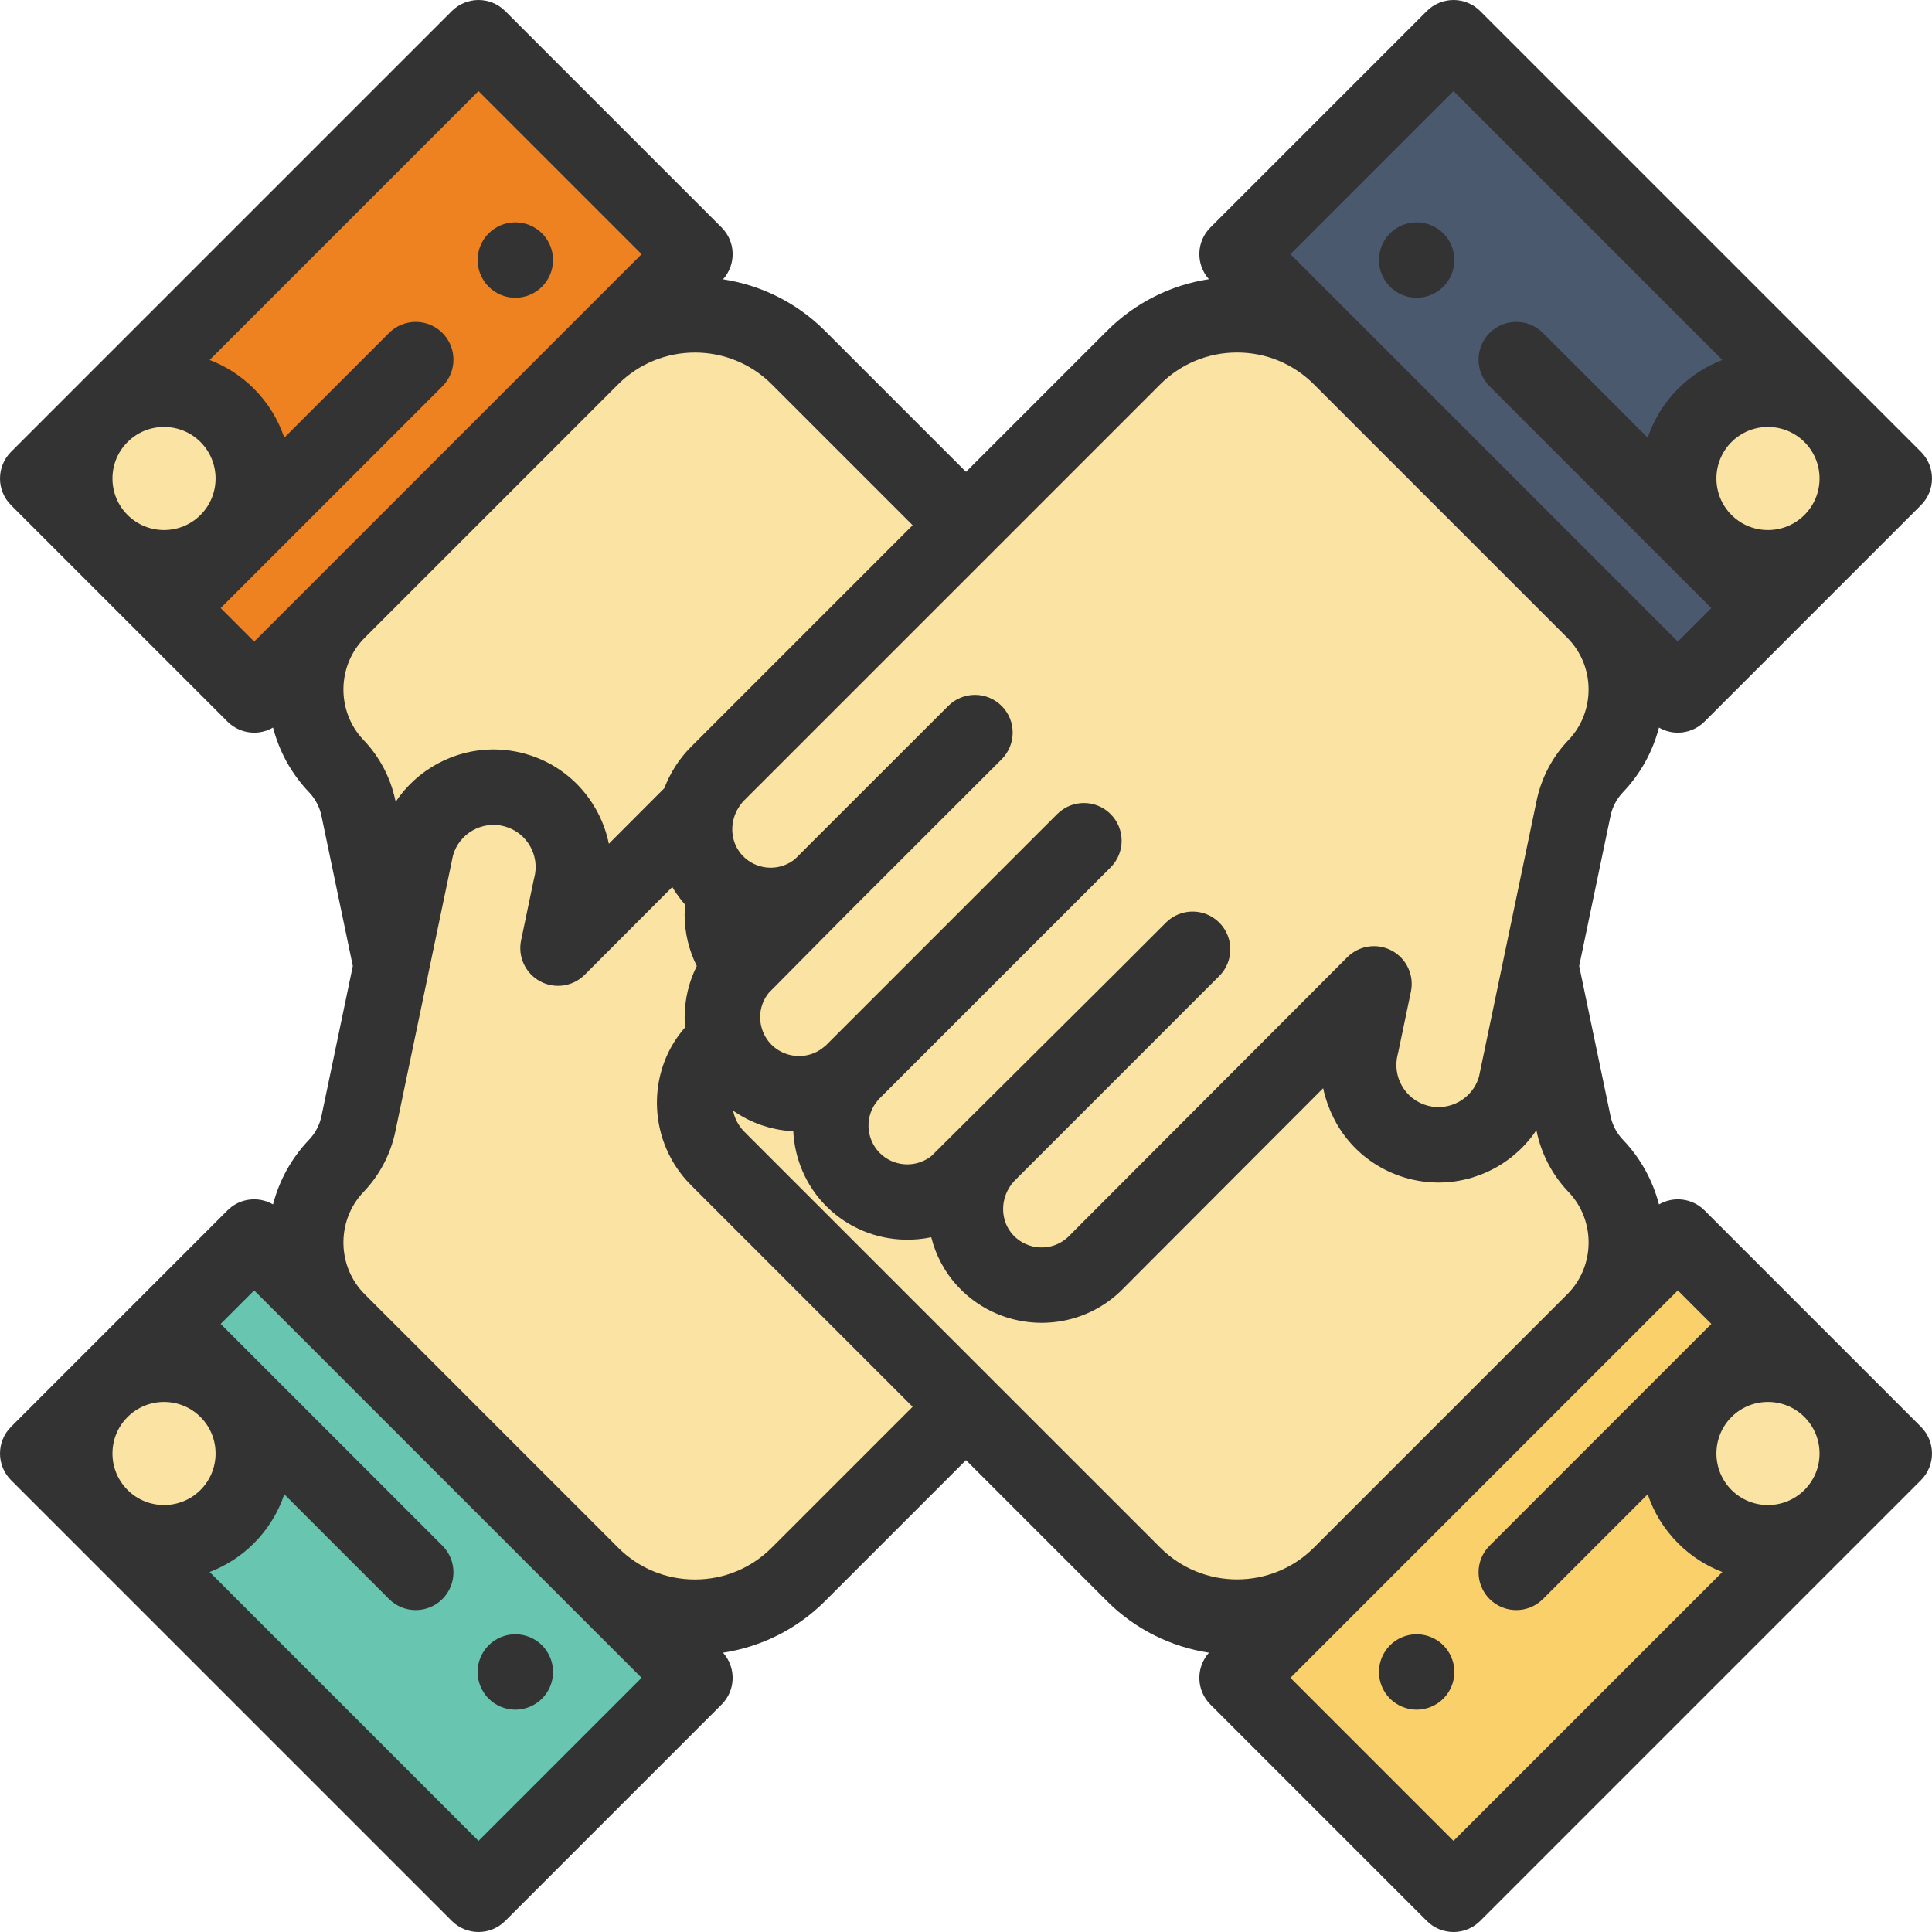 <?xml version="1.0" encoding="utf-8"?>
<!-- Generator: Adobe Illustrator 16.0.0, SVG Export Plug-In . SVG Version: 6.00 Build 0)  -->
<!DOCTYPE svg PUBLIC "-//W3C//DTD SVG 1.1//EN" "http://www.w3.org/Graphics/SVG/1.1/DTD/svg11.dtd">
<svg version="1.1" id="Capa_1" xmlns="http://www.w3.org/2000/svg" xmlns:xlink="http://www.w3.org/1999/xlink" x="0px" y="0px"
	 width="1559.061px" height="1559.059px" viewBox="0 0 1559.061 1559.059" enable-background="new 0 0 1559.061 1559.059"
	 xml:space="preserve">
<rect x="44.123" y="172.102" transform="matrix(0.707 -0.707 0.707 0.707 -122.439 295.618)" fill="#EF8220" width="502.999" height="247.008"/>
<circle fill="#FBE4A3" cx="132.368" cy="386.138" r="72.067"/>
<path fill="#333333" d="M415.861,240.281c-1.977,0-3.989-0.186-5.969-0.582c-1.918-0.396-3.836-0.974-5.69-1.735
	c-1.83-0.761-3.597-1.706-5.241-2.802c-1.675-1.126-3.225-2.405-4.628-3.806c-5.664-5.661-8.925-13.517-8.925-21.525
	c0-1.979,0.213-3.992,0.609-5.938c0.366-1.952,0.947-3.87,1.708-5.694c0.761-1.858,1.705-3.624,2.801-5.268
	c1.127-1.675,2.406-3.228,3.807-4.628c1.4-1.401,2.953-2.68,4.628-3.776c1.645-1.093,3.411-2.04,5.241-2.802
	c1.854-0.761,3.772-1.37,5.69-1.735c3.962-0.792,7.979-0.792,11.906,0c1.952,0.365,3.867,0.975,5.694,1.735
	c1.857,0.762,3.624,1.708,5.268,2.802c1.675,1.096,3.229,2.375,4.629,3.776s2.68,2.954,3.775,4.628
	c1.097,1.645,2.041,3.41,2.802,5.268c0.762,1.827,1.34,3.742,1.735,5.694c0.396,1.949,0.606,3.959,0.606,5.938
	c0,8.008-3.255,15.865-8.922,21.525c-1.4,1.401-2.954,2.68-4.629,3.806c-1.644,1.096-3.41,2.041-5.268,2.802
	c-1.827,0.761-3.742,1.34-5.694,1.735C419.851,240.098,417.841,240.281,415.861,240.281z"/>
<rect x="44.126" y="1139.931" transform="matrix(0.707 0.707 -0.707 0.707 979.97 161.012)" fill="#68C5AF" width="502.999" height="247.007"/>
<circle fill="#FBE4A3" cx="132.368" cy="1172.916" r="72.067"/>
<path fill="#333333" d="M415.861,1379.674c-1.977,0-3.989-0.213-5.969-0.609c-1.918-0.396-3.836-0.975-5.69-1.736
	c-1.83-0.762-3.597-1.705-5.241-2.801c-1.675-1.094-3.225-2.373-4.628-3.773c-1.401-1.4-2.68-2.957-3.776-4.631
	c-1.096-1.645-2.041-3.41-2.802-5.266c-0.761-1.83-1.37-3.746-1.766-5.693c-0.396-1.953-0.582-3.959-0.582-5.938
	c0-1.98,0.186-3.992,0.582-5.939c0.396-1.947,0.975-3.867,1.736-5.725c0.761-1.826,1.705-3.592,2.801-5.236
	c1.127-1.676,2.406-3.23,3.807-4.633c1.4-1.4,2.953-2.68,4.628-3.805c1.645-1.094,3.411-2.01,5.241-2.771
	c1.854-0.762,3.772-1.367,5.69-1.732c3.929-0.795,7.979-0.795,11.906,0c1.952,0.365,3.867,0.971,5.694,1.732
	c1.857,0.762,3.624,1.678,5.268,2.771c1.675,1.125,3.229,2.404,4.629,3.805c1.4,1.402,2.68,2.957,3.775,4.633
	c1.097,1.645,2.041,3.41,2.802,5.236c0.762,1.857,1.34,3.777,1.735,5.725c0.396,1.949,0.606,3.959,0.606,5.939
	c0,1.979-0.21,3.988-0.606,5.938c-0.396,1.949-0.974,3.867-1.735,5.693c-0.761,1.855-1.705,3.621-2.802,5.266
	c-1.096,1.674-2.375,3.23-3.775,4.631s-2.954,2.68-4.629,3.773c-1.644,1.096-3.41,2.039-5.268,2.801
	c-1.827,0.762-3.742,1.34-5.694,1.736C419.851,1379.461,417.841,1379.674,415.861,1379.674z"/>
<rect x="1011.942" y="1139.931" transform="matrix(-0.707 0.707 -0.707 -0.707 3050.212 1263.431)" fill="#FAD06A" width="502.999" height="247.007"/>
<circle fill="#FBE4A3" cx="1426.692" cy="1172.916" r="72.067"/>
<path fill="#333333" d="M1143.199,1379.674c-1.976,0-3.989-0.213-5.938-0.609c-1.949-0.396-3.867-0.975-5.694-1.736
	c-1.854-0.762-3.624-1.705-5.265-2.801c-1.675-1.094-3.231-2.373-4.632-3.773s-2.68-2.957-3.773-4.631
	c-1.096-1.645-2.04-3.41-2.801-5.266c-0.762-1.83-1.37-3.746-1.736-5.693c-0.396-1.953-0.608-3.959-0.608-5.938
	c0-1.98,0.213-3.992,0.608-5.939c0.366-1.947,0.975-3.867,1.736-5.725c0.761-1.826,1.705-3.592,2.801-5.236
	c1.094-1.676,2.373-3.23,3.773-4.633c1.4-1.4,2.957-2.68,4.632-3.805c1.644-1.094,3.41-2.01,5.265-2.771
	c1.83-0.762,3.745-1.367,5.694-1.732c9.896-2.01,20.401,1.248,27.469,8.309c1.401,1.402,2.68,2.957,3.776,4.633
	c1.093,1.645,2.04,3.41,2.801,5.236c0.762,1.857,1.367,3.777,1.733,5.725c0.396,1.949,0.608,3.959,0.608,5.939
	c0,1.979-0.213,3.988-0.608,5.938c-0.366,1.949-0.972,3.867-1.733,5.693c-0.761,1.855-1.708,3.621-2.801,5.266
	c-1.097,1.674-2.375,3.23-3.776,4.631C1159.063,1376.417,1151.208,1379.674,1143.199,1379.674z"/>
<g>
	<path fill="#FBE4A3" d="M576.858,626.633c-21.567,23.952-22.213,61.025,0.141,84.676c22.941,24.235,60.498,25.734,85.182,4.406
		l-64.293,64.899c-9.967,11.541-14.939,25.895-14.957,40.266c0.018,15.828,6.044,31.635,18.111,43.701
		c23.045,23.045,59.711,24.096,83.967,3.154l0.305,0.305c-20.94,24.258-19.89,60.926,3.134,83.949
		c23.045,23.045,59.71,24.096,83.967,3.154c0,0,150.337-149.529,149.975-149.084L797.743,930.704
		c-0.789,0.789-1.535,1.578-2.284,2.406c-21.589,23.934-22.217,60.986,0.14,84.637c23.469,24.842,62.299,25.791,86.899,2.891
		c0.101-0.062,0.183-0.141,0.265-0.223l8.913-8.914l-3.011,2.973l220.08-220.498l-10.177,48.734
		c-9.215,34.383,11.19,69.725,45.575,78.939l0,0c34.385,9.213,69.725-11.191,78.939-45.576l46.754-223.88
		c2.667-12.771,8.86-24.54,17.88-33.971l0,0c33.603-35.137,32.984-90.678-1.395-125.057l-204.557-204.556
		c-46.114-46.114-120.882-46.114-166.996,0l-55.688,55.688L579.146,624.233C578.354,625.016,577.586,625.825,576.858,626.633z"/>
	<path fill="#FBE4A3" d="M450.319,765.084l112.44-112.657c2.573-9.348,7.284-18.228,14.099-25.794
		c0.728-0.811,1.495-1.617,2.284-2.406L779.53,423.839l-79.549-79.549l-55.688-55.688c-46.114-46.114-120.882-46.114-166.996,0
		L272.741,493.159c-34.378,34.379-34.997,89.923-1.395,125.057c9.02,9.431,15.213,21.2,17.881,33.971l26.595,127.341l20.161-96.54
		c9.214-34.385,44.555-54.789,78.94-45.575l0,0c34.384,9.214,54.789,44.555,45.575,78.939L450.319,765.084z"/>
	<path fill="#FBE4A3" d="M576.858,932.422c-21.567-23.953-22.213-61.027,0.141-84.674c2.795-2.951,5.812-5.555,8.991-7.832
		c-1.997-6.182-3.051-12.598-3.06-19.035c0.018-14.373,4.99-28.725,14.957-40.264l1.078-1.087l-1.078-1.087
		c-9.967-11.541-14.939-25.896-14.957-40.265c0.009-6.438,1.062-12.856,3.06-19.035c-3.179-2.277-6.196-4.878-8.991-7.832
		c-15.293-16.178-19.809-38.635-14.239-58.882l-112.44,112.657l10.176-48.732c9.215-34.385-11.19-69.726-45.574-78.939l0,0
		c-34.385-9.215-69.726,11.19-78.94,45.575L289.228,906.87c-2.668,12.771-8.861,24.541-17.881,33.971
		c-33.602,35.135-32.984,90.68,1.395,125.057l204.557,204.557c46.114,46.115,120.882,46.115,166.996,0l55.688-55.688l79.549-79.551
		L579.143,934.827C578.354,934.038,577.586,933.229,576.858,932.422z"/>
	<path fill="#FBE4A3" d="M1269.833,906.868l-26.592-127.34l-20.161,96.54c-9.212,34.385-44.556,54.789-78.94,45.574l0,0
		c-34.384-9.213-54.789-44.555-45.574-78.939l10.176-48.732l-220.08,220.498l3.012-2.973l-8.913,8.916
		c-0.082,0.082-0.161,0.162-0.262,0.223c-24.601,22.902-63.431,21.951-86.899-2.891c-22.356-23.65-21.729-60.703-0.14-84.637
		c0.749-0.828,1.495-1.617,2.284-2.404l124.646-124.646c0.365-0.445-149.975,149.086-149.975,149.086
		c-24.257,20.939-60.922,19.889-83.967-3.156c-23.023-23.023-24.074-59.691-3.134-83.947l-0.305-0.305
		c-24.256,20.939-60.922,19.891-83.967-3.154c-7.158-7.162-12.137-15.652-15.052-24.668c-3.179,2.277-6.196,4.877-8.991,7.83
		c-22.357,23.652-21.708,60.723-0.141,84.674c0.728,0.811,1.495,1.617,2.284,2.406l279.937,279.936l55.688,55.689
		c46.114,46.113,120.882,46.113,166.996,0l204.557-204.557c34.379-34.379,34.996-89.924,1.395-125.057
		C1278.694,931.407,1272.501,919.639,1269.833,906.868z"/>
</g>
<rect x="1011.937" y="172.121" transform="matrix(-0.707 -0.707 0.707 -0.707 1947.785 1398.048)" fill="#4B596E" width="503" height="247.007"/>
<circle fill="#FBE4A3" cx="1426.692" cy="386.138" r="72.067"/>
<path fill="#333333" d="M1143.199,240.281c-1.976,0-3.989-0.186-5.938-0.582c-1.949-0.396-3.867-0.974-5.694-1.735
	c-1.854-0.761-3.624-1.706-5.265-2.802c-1.675-1.126-3.231-2.405-4.632-3.806c-5.661-5.661-8.922-13.517-8.922-21.525
	c0-1.979,0.213-3.992,0.609-5.938c0.396-1.952,0.974-3.87,1.735-5.694c0.761-1.858,1.705-3.624,2.802-5.268
	c1.093-1.675,2.372-3.228,3.772-4.628s2.957-2.68,4.632-3.776c1.645-1.093,3.41-2.04,5.265-2.802c1.83-0.761,3.745-1.37,5.694-1.735
	c3.928-0.792,7.947-0.792,11.875,0c1.949,0.365,3.867,0.975,5.694,1.735c1.854,0.762,3.624,1.708,5.265,2.802
	c1.679,1.096,3.231,2.375,4.632,3.776c1.401,1.401,2.68,2.954,3.776,4.628c1.123,1.645,2.04,3.41,2.801,5.268
	c0.762,1.827,1.367,3.742,1.732,5.694c0.396,1.949,0.609,3.959,0.609,5.938c0,8.008-3.258,15.865-8.922,21.525
	c-1.4,1.401-2.953,2.68-4.631,3.806c-1.645,1.096-3.411,2.041-5.266,2.802c-1.83,0.761-3.745,1.34-5.694,1.735
	C1147.188,240.098,1145.179,240.281,1143.199,240.281z"/>
<path fill="#333333" d="M1375.484,976.729c-9.967-9.963-25.104-11.543-36.751-4.807c-4.963-19.041-14.61-37.07-29.016-52.131
	c-5.089-5.32-8.572-11.941-10.079-19.145l-25.292-121.123l25.292-121.114c1.504-7.204,4.99-13.824,10.082-19.146
	c14.402-15.062,24.046-33.088,29.013-52.128c4.699,2.716,9.951,4.107,15.219,4.107c7.796,0,15.585-2.976,21.532-8.919
	l174.657-174.657c11.891-11.891,11.891-31.172,0-43.066L1194.456,8.916c-11.894-11.888-31.169-11.888-43.065,0L976.733,183.573
	c-11.462,11.461-11.843,29.771-1.209,41.729c-31.038,4.741-59.671,19.15-82.289,41.769L779.533,380.776L665.831,267.071
	c-23.188-23.188-52.2-37.064-82.368-41.684c10.713-11.955,10.359-30.322-1.133-41.814L407.67,8.916
	c-11.894-11.888-31.169-11.888-43.066,0L8.919,364.601c-11.891,11.891-11.891,31.172,0,43.066l174.658,174.657
	c5.947,5.944,13.739,8.919,21.531,8.919c5.268,0,10.521-1.392,15.219-4.111c4.963,19.041,14.61,37.07,29.016,52.132
	c5.088,5.319,8.572,11.939,10.076,19.144l25.292,121.12l-25.292,121.114c-1.504,7.203-4.991,13.824-10.082,19.146
	c-14.403,15.061-24.047,33.088-29.013,52.127c-11.647-6.734-26.784-5.154-36.751,4.809L8.919,1151.387
	c-11.891,11.891-11.891,31.172,0,43.066l355.688,355.688c5.947,5.943,13.739,8.918,21.531,8.918c7.795,0,15.585-2.975,21.531-8.918
	l174.657-174.658c11.489-11.488,11.843-29.855,1.133-41.811c30.171-4.619,59.181-18.498,82.368-41.688l113.702-113.701
	l113.702,113.701c23.188,23.189,52.2,37.064,82.368,41.688c-10.713,11.955-10.356,30.322,1.133,41.811l174.657,174.658
	c5.946,5.943,13.739,8.918,21.531,8.918s15.585-2.975,21.531-8.918l355.688-355.688c11.891-11.891,11.891-31.172,0-43.066
	L1375.484,976.729z M1397.262,1143.491c16.215-16.211,42.595-16.227,58.827-0.027l0.062,0.061
	c7.841,7.857,12.158,18.293,12.158,29.395c0,11.117-4.33,21.568-12.192,29.428c-16.224,16.225-42.624,16.225-58.854,0h0.003
	C1381.038,1186.12,1381.038,1159.719,1397.262,1143.491z M1397.262,356.711c16.225-16.221,42.628-16.229,58.858,0
	c7.858,7.859,12.188,18.31,12.188,29.428c0,11.114-4.33,21.564-12.192,29.424c-16.227,16.228-42.63,16.221-58.852,0
	c-16.227-16.224-16.227-42.628,0-58.852H1397.262z M1172.925,73.513l216.975,216.974c-13.015,4.985-25.219,12.686-35.694,23.158
	c-0.003,0-0.003,0-0.003,0c-11.507,11.507-19.68,25.097-24.562,39.563l-84.521-84.518c-11.895-11.888-31.17-11.888-43.066,0
	c-11.891,11.891-11.891,31.172,0,43.065l178.938,178.936l-27.04,27.04l-46.102-46.102l-204.557-204.557l-61.967-61.966
	L1172.925,73.513z M936.301,310.138c16.554-16.556,38.557-25.67,61.967-25.67c23.404,0,45.414,9.117,61.967,25.67l204.557,204.557
	c22.493,22.49,22.901,59.49,0.923,82.478c-12.969,13.557-21.849,30.429-25.686,48.791l-46.549,222.915
	c-5.141,17.695-23.584,28.133-41.452,23.354c-18.109-4.855-28.895-23.535-24.041-41.648c0.149-0.547,0.28-1.1,0.396-1.656
	l10.177-48.732c2.753-13.188-3.486-26.617-15.338-33.017c-11.86-6.407-26.507-4.258-36.022,5.279L867.121,992.954
	c-0.308,0.311-0.606,0.625-0.901,0.943l-4.309,4.307c-0.052,0.049-0.101,0.092-0.152,0.141
	c-12.497,11.631-32.238,10.949-44.022-1.52c-11.114-11.76-10.965-30.789,0.293-43.271c0.398-0.441,0.794-0.857,1.257-1.32
	l124.646-124.648c0.027-0.027,0.055-0.062,0.082-0.092l39.902-39.902c11.891-11.891,11.891-31.172,0-43.066
	c-11.895-11.888-31.17-11.888-43.066,0l-41.099,41.099c-0.158,0.152-0.317,0.301-0.476,0.459L751.842,932.659
	c-11.537,9.396-28.267,9.193-39.652-0.207c-0.758-0.627-1.495-1.293-2.202-2.004c-11.531-11.531-12.24-30.207-1.616-42.514
	c0.164-0.191,0.302-0.396,0.46-0.588l187.37-187.359c11.891-11.891,11.891-31.169,0-43.065c-11.888-11.885-31.163-11.888-43.066,0
	l-186.88,186.872c-0.378,0.297-0.771,0.572-1.139,0.889c-9.678,8.35-23.282,9.658-34.275,4.244
	c-2.987-1.473-5.795-3.414-8.261-5.883c-0.055-0.055-0.101-0.115-0.155-0.17c-0.762-0.773-1.477-1.58-2.15-2.422
	c-0.17-0.213-0.322-0.438-0.486-0.654c-0.573-0.756-1.121-1.529-1.62-2.336c-0.089-0.139-0.171-0.283-0.256-0.424
	c-1.203-2.018-2.195-4.178-2.938-6.479c0-0.004,0-0.004-0.003-0.006c-0.515-1.596-0.904-3.195-1.17-4.781
	c-0.015-0.088-0.027-0.176-0.039-0.266c-0.106-0.666-0.187-1.334-0.247-1.994c-0.073-0.861-0.128-1.727-0.131-2.6
	c0.003-1.809,0.158-3.6,0.463-5.359c0.03-0.178,0.079-0.352,0.112-0.527c0.302-1.574,0.701-3.125,1.233-4.625
	c0.01-0.025,0.021-0.049,0.03-0.074c0.29-0.809,0.609-1.607,0.966-2.389c0.033-0.074,0.076-0.145,0.109-0.217
	c0.338-0.73,0.694-1.449,1.09-2.152c0.165-0.297,0.359-0.576,0.536-0.865c0.283-0.469,0.558-0.945,0.865-1.398
	c0.069-0.1,0.148-0.195,0.222-0.295c0.438-0.627,0.89-1.248,1.377-1.846l0.204-0.203c0.006-0.006,0.012-0.016,0.018-0.021
	l63.209-63.803c0.116-0.115,0.21-0.243,0.323-0.359c0.063-0.061,0.134-0.112,0.194-0.177l123.942-123.875
	c11.895-11.888,11.9-31.169,0.012-43.065c-11.891-11.897-31.165-11.9-43.065-0.013L641.663,693.139
	c-11.008,9.044-26.486,9.349-37.811,1.331c-0.039-0.027-0.073-0.061-0.112-0.088c-1.688-1.212-3.24-2.564-4.607-4.008
	c-0.831-0.88-1.583-1.814-2.293-2.777c-0.216-0.292-0.417-0.594-0.621-0.895c-0.472-0.688-0.91-1.398-1.318-2.119
	c-0.204-0.359-0.411-0.713-0.6-1.078c-0.438-0.853-0.832-1.729-1.185-2.619c-0.171-0.43-0.323-0.861-0.473-1.297
	c-0.276-0.804-0.529-1.617-0.739-2.442c-0.116-0.457-0.214-0.92-0.308-1.379c-0.158-0.765-0.286-1.532-0.387-2.309
	c-0.052-0.381-0.109-0.758-0.146-1.142c-0.109-1.194-0.171-2.396-0.146-3.611c0-0.064,0.01-0.128,0.01-0.192
	c0.033-1.255,0.14-2.519,0.319-3.782c0.013-0.094,0.024-0.186,0.04-0.279c0.201-1.322,0.472-2.644,0.834-3.962
	c0-0.003,0.003-0.006,0.003-0.009c0.667-2.418,1.617-4.751,2.802-6.958c0.085-0.155,0.167-0.308,0.256-0.463
	c0.512-0.92,1.074-1.809,1.672-2.677c0.128-0.183,0.243-0.371,0.374-0.555c0.716-0.998,1.48-1.967,2.306-2.88
	c0.353-0.394,0.725-0.786,1.15-1.206L936.301,310.138z M161.798,415.562c-16.218,16.209-42.597,16.228-58.827,0.027l-0.061-0.061
	c-7.841-7.856-12.159-18.292-12.159-29.394c0-11.118,4.33-21.568,12.192-29.428c8.112-8.112,18.767-12.168,29.424-12.168
	s21.315,4.056,29.427,12.168C178.022,372.935,178.022,399.339,161.798,415.562z M178.071,490.689L357.01,311.754
	c11.891-11.891,11.891-31.172,0-43.066c-11.891-11.885-31.166-11.888-43.066,0l-84.521,84.518
	c-4.881-14.467-13.058-28.057-24.562-39.564c0,0,0,0-0.003,0c-10.475-10.475-22.677-18.175-35.691-23.16L386.142,73.507
	l131.595,131.594l-61.967,61.967L251.213,471.625l-46.102,46.102L178.071,490.689z M294.276,514.69l204.556-204.557
	c34.166-34.168,89.765-34.177,123.934,0l113.702,113.702l-178.814,178.82c-1.188,1.181-2.342,2.396-3.432,3.611
	c-0.612,0.682-1.193,1.382-1.781,2.076c-0.354,0.414-0.719,0.819-1.062,1.239c-4.544,5.545-8.344,11.502-11.432,17.723
	c-0.125,0.253-0.262,0.499-0.384,0.752c-0.292,0.603-0.56,1.218-0.84,1.827c-0.929,2.016-1.812,4.053-2.598,6.127l-44.805,44.89
	c-2.016-9.961-5.661-19.629-10.89-28.685c-12.673-21.954-33.139-37.658-57.627-44.217c-1.86-0.499-3.724-0.92-5.588-1.304
	c-0.551-0.112-1.099-0.207-1.65-0.311c-1.367-0.256-2.731-0.48-4.096-0.676c-0.566-0.079-1.129-0.161-1.695-0.231
	c-1.584-0.194-3.164-0.35-4.741-0.463c-0.277-0.021-0.555-0.052-0.829-0.069c-1.894-0.119-3.778-0.177-5.66-0.184
	c-0.092,0-0.186-0.009-0.277-0.009c-0.273,0-0.548,0.024-0.822,0.024c-1.477,0.012-2.944,0.058-4.412,0.141
	c-0.493,0.027-0.986,0.061-1.479,0.097c-1.428,0.101-2.847,0.237-4.26,0.402c-0.402,0.046-0.801,0.085-1.203,0.137
	c-3.636,0.476-7.226,1.157-10.755,2.04c-0.365,0.092-0.725,0.195-1.087,0.289c-1.398,0.369-2.786,0.765-4.163,1.197
	c-0.433,0.134-0.862,0.271-1.291,0.411c-1.425,0.469-2.835,0.968-4.232,1.501c-0.28,0.106-0.566,0.207-0.847,0.316
	c-1.718,0.674-3.417,1.392-5.091,2.162c-0.049,0.021-0.094,0.046-0.143,0.07c-1.559,0.722-3.094,1.492-4.61,2.296
	c-0.396,0.21-0.783,0.427-1.175,0.643c-1.203,0.657-2.387,1.343-3.56,2.05c-0.408,0.246-0.813,0.49-1.218,0.742
	c-1.3,0.813-2.582,1.66-3.843,2.534c-0.204,0.14-0.414,0.273-0.618,0.417c-1.471,1.038-2.914,2.122-4.324,3.243
	c-0.274,0.216-0.536,0.447-0.807,0.666c-1.105,0.898-2.192,1.818-3.258,2.769c-0.405,0.362-0.807,0.73-1.206,1.099
	c-0.947,0.874-1.879,1.77-2.79,2.68c-0.372,0.372-0.749,0.74-1.114,1.118c-1.133,1.172-2.241,2.369-3.313,3.599
	c-0.098,0.113-0.204,0.22-0.302,0.335c-1.163,1.347-2.284,2.738-3.374,4.153c-0.314,0.405-0.612,0.825-0.917,1.236
	c-0.773,1.039-1.526,2.089-2.257,3.161c-0.17,0.25-0.359,0.487-0.53,0.74l-0.222-1.072c-3.837-18.361-12.716-35.234-25.682-48.787
	C271.371,574.185,271.782,537.182,294.276,514.69z M102.941,1202.346c-7.859-7.859-12.189-18.311-12.189-29.428
	c0-11.113,4.33-21.564,12.192-29.424c8.112-8.111,18.77-12.168,29.424-12.168c10.658,0,21.315,4.057,29.427,12.168
	c16.227,16.225,16.227,42.627,0.003,58.852C145.571,1218.563,119.168,1218.573,102.941,1202.346z M386.139,1485.542
	l-216.974-216.975c13.014-4.984,25.219-12.686,35.694-23.162c0.003,0,0.003,0,0.003,0c11.507-11.506,19.68-25.096,24.562-39.562
	l84.521,84.518c5.947,5.943,13.739,8.918,21.531,8.918c7.792,0,15.584-2.975,21.532-8.918c11.891-11.891,11.891-31.172,0-43.066
	l-178.939-178.936l27.04-27.039l46.102,46.102l204.557,204.557l61.967,61.967L386.139,1485.542z M622.766,1248.917
	c-16.553,16.553-38.56,25.67-61.97,25.67c-23.407,0-45.414-9.113-61.967-25.67L294.273,1044.36
	c-22.494-22.49-22.902-59.49-0.923-82.479c12.969-13.555,21.848-30.428,25.685-48.789l46.549-222.916
	c5.14-17.692,23.581-28.137,41.453-23.353c1.123,0.301,2.217,0.654,3.279,1.06c0.17,0.063,0.335,0.149,0.505,0.219
	c0.898,0.356,1.788,0.731,2.641,1.157c0.033,0.019,0.066,0.04,0.101,0.059c12,6.056,19.348,18.763,18.62,32.183
	c-0.003,0.063,0,0.131-0.003,0.195c-0.055,0.925-0.174,1.857-0.308,2.786c-0.03,0.207-0.036,0.414-0.073,0.621
	c-0.183,1.123-0.42,2.244-0.722,3.367c-0.149,0.549-0.28,1.1-0.396,1.657l-10.177,48.732c-2.753,13.188,3.486,26.617,15.338,33.017
	c11.854,6.404,26.504,4.254,36.022-5.279l70.646-70.78c1.879,3.191,3.985,6.267,6.272,9.242c0.183,0.237,0.362,0.478,0.548,0.716
	c0.606,0.77,1.228,1.528,1.861,2.283c0.374,0.447,0.745,0.896,1.129,1.34c0.18,0.207,0.348,0.424,0.53,0.631
	c-0.247,2.719-0.372,5.453-0.375,8.188c0.019,14.458,3.423,28.6,9.806,41.312c-0.113,0.222-0.207,0.453-0.317,0.679
	c-0.548,1.113-1.071,2.24-1.571,3.373c-0.152,0.344-0.316,0.686-0.463,1.033c-0.63,1.473-1.224,2.965-1.774,4.473
	c-0.125,0.342-0.234,0.688-0.356,1.029c-0.42,1.188-0.816,2.381-1.188,3.584c-0.152,0.494-0.299,0.99-0.441,1.486
	c-0.332,1.141-0.64,2.293-0.926,3.449c-0.11,0.436-0.226,0.869-0.326,1.303c-0.365,1.566-0.697,3.141-0.98,4.725
	c-0.046,0.252-0.076,0.512-0.122,0.764c-0.229,1.346-0.429,2.697-0.6,4.057c-0.063,0.512-0.119,1.025-0.174,1.539
	c-0.125,1.164-0.229,2.33-0.311,3.502c-0.036,0.498-0.076,0.994-0.101,1.49c-0.088,1.617-0.146,3.236-0.148,4.859
	c0,0.01,0,0.021,0,0.031v0.002c0,0.004,0,0.004,0,0.004c0,0.039,0.003,0.078,0.003,0.119c0.003,1.367,0.039,2.734,0.104,4.102
	c0.052,1.117,0.14,2.229,0.228,3.336c0.016,0.188,0.021,0.375,0.04,0.561c-0.171,0.195-0.326,0.396-0.496,0.588
	c-0.451,0.518-0.883,1.041-1.318,1.568c-0.493,0.594-0.987,1.191-1.462,1.797c-0.427,0.541-0.841,1.09-1.252,1.641
	c-0.453,0.607-0.907,1.213-1.346,1.828c-0.398,0.561-0.785,1.129-1.172,1.699c-0.421,0.621-0.838,1.244-1.242,1.875
	c-0.372,0.578-0.731,1.16-1.088,1.748c-0.387,0.633-0.77,1.27-1.139,1.912c-0.344,0.6-0.679,1.203-1.011,1.809
	c-0.351,0.641-0.694,1.281-1.026,1.932c-0.316,0.617-0.624,1.238-0.929,1.859c-0.316,0.652-0.627,1.303-0.926,1.961
	c-0.289,0.633-0.566,1.27-0.843,1.906c-0.28,0.658-0.558,1.318-0.825,1.982c-0.263,0.648-0.512,1.301-0.759,1.955
	c-0.246,0.658-0.487,1.322-0.719,1.986c-0.234,0.67-0.459,1.342-0.679,2.016c-0.213,0.656-0.417,1.314-0.612,1.975
	c-0.207,0.691-0.404,1.383-0.594,2.078c-0.18,0.65-0.347,1.307-0.512,1.963c-0.176,0.711-0.35,1.422-0.508,2.135
	c-0.146,0.648-0.28,1.301-0.414,1.953c-0.146,0.725-0.287,1.451-0.418,2.18c-0.112,0.643-0.216,1.285-0.316,1.928
	c-0.115,0.748-0.229,1.498-0.326,2.246c-0.082,0.625-0.152,1.25-0.222,1.873c-0.085,0.773-0.168,1.547-0.234,2.324
	c-0.052,0.609-0.092,1.217-0.134,1.826c-0.053,0.795-0.101,1.586-0.135,2.379c-0.024,0.59-0.036,1.184-0.049,1.775
	c-0.018,0.812-0.033,1.629-0.03,2.441c0.003,0.57,0.016,1.143,0.03,1.711c0.019,0.834,0.04,1.672,0.08,2.506
	c0.027,0.549,0.066,1.094,0.1,1.639c0.059,0.861,0.116,1.721,0.195,2.58c0.049,0.514,0.109,1.025,0.164,1.537
	c0.098,0.889,0.198,1.775,0.32,2.662c0.066,0.482,0.146,0.965,0.222,1.445c0.141,0.914,0.283,1.824,0.451,2.732
	c0.082,0.453,0.18,0.904,0.271,1.354c0.187,0.932,0.375,1.865,0.591,2.793c0.098,0.42,0.207,0.834,0.311,1.254
	c0.234,0.957,0.473,1.912,0.737,2.863c0.106,0.383,0.229,0.764,0.341,1.148c0.286,0.975,0.575,1.949,0.893,2.916
	c0.115,0.354,0.246,0.707,0.365,1.061c0.338,0.99,0.682,1.979,1.054,2.959c0.121,0.316,0.256,0.635,0.377,0.951
	c0.396,1.008,0.795,2.012,1.228,3.012c0.122,0.283,0.256,0.562,0.384,0.842c0.453,1.021,0.913,2.041,1.406,3.049
	c0.125,0.256,0.263,0.506,0.391,0.762c0.511,1.025,1.029,2.047,1.583,3.057c0.128,0.238,0.271,0.469,0.402,0.703
	c0.569,1.021,1.145,2.037,1.754,3.039c0.134,0.223,0.28,0.439,0.417,0.658c0.621,1.004,1.251,2.006,1.915,2.99
	c0.174,0.256,0.359,0.506,0.536,0.762c0.646,0.939,1.297,1.879,1.982,2.797c0.271,0.367,0.566,0.723,0.844,1.084
	c0.608,0.795,1.215,1.594,1.851,2.377c0.941,1.146,1.909,2.279,2.911,3.391c1.087,1.209,2.235,2.422,3.38,3.562l178.854,178.857
	L622.766,1248.917z M801.092,1113.711c-0.009-0.01-0.018-0.021-0.027-0.031L600.638,913.256c-0.384-0.385-0.756-0.777-1.146-1.209
	c-0.926-1.027-1.748-2.111-2.524-3.219c-0.207-0.293-0.404-0.592-0.6-0.889c-0.667-1.018-1.285-2.059-1.827-3.125
	c-0.061-0.119-0.134-0.23-0.191-0.35c-0.582-1.172-1.066-2.375-1.502-3.594c-0.115-0.322-0.219-0.648-0.325-0.975
	c-0.342-1.059-0.634-2.129-0.865-3.207c-0.03-0.148-0.076-0.295-0.104-0.443c0.155,0.109,0.316,0.201,0.473,0.307
	c1.592,1.109,3.212,2.168,4.859,3.164c0.246,0.15,0.502,0.287,0.749,0.436c1.507,0.893,3.039,1.736,4.586,2.533
	c0.332,0.172,0.661,0.352,0.992,0.516c1.727,0.865,3.475,1.674,5.244,2.426c0.311,0.131,0.624,0.254,0.935,0.381
	c1.626,0.67,3.271,1.295,4.927,1.871c0.256,0.088,0.509,0.186,0.768,0.273c1.83,0.615,3.679,1.166,5.539,1.666
	c0.354,0.094,0.706,0.182,1.06,0.27c1.784,0.457,3.575,0.869,5.381,1.219c0.125,0.023,0.249,0.055,0.374,0.08
	c1.906,0.359,3.825,0.648,5.746,0.889c0.384,0.049,0.765,0.092,1.148,0.133c1.931,0.221,3.864,0.396,5.804,0.494
	c1.102,22.143,10.088,43.924,26.775,60.607c0,0,0,0,0.002,0l0,0c0.149,0.15,0.312,0.283,0.46,0.434
	c17.217,16.984,39.729,25.852,62.479,26.422c7.244,0.182,14.51-0.453,21.635-1.961c3.679,14.729,11.005,28.641,21.974,40.242
	c1.105,1.17,2.234,2.299,3.383,3.398c0.381,0.363,0.776,0.701,1.16,1.057c0.779,0.719,1.559,1.443,2.359,2.133
	c0.469,0.404,0.953,0.781,1.429,1.174c0.736,0.609,1.468,1.221,2.217,1.803c0.521,0.402,1.054,0.783,1.58,1.174
	c0.722,0.535,1.443,1.074,2.181,1.588c0.557,0.391,1.126,0.756,1.692,1.131c0.722,0.48,1.443,0.961,2.178,1.418
	c0.584,0.365,1.179,0.711,1.769,1.061c0.731,0.432,1.462,0.867,2.205,1.279c0.605,0.338,1.221,0.656,1.833,0.98
	c0.74,0.389,1.477,0.775,2.226,1.141c0.627,0.309,1.258,0.6,1.892,0.896c0.752,0.346,1.501,0.691,2.259,1.016
	c0.637,0.275,1.279,0.539,1.922,0.799c0.764,0.311,1.531,0.611,2.302,0.898c0.648,0.244,1.298,0.475,1.952,0.699
	c0.776,0.271,1.559,0.533,2.342,0.783c0.654,0.207,1.309,0.412,1.967,0.604c0.795,0.234,1.59,0.453,2.388,0.666
	c0.654,0.174,1.312,0.344,1.97,0.502c0.811,0.195,1.623,0.379,2.436,0.553c0.655,0.139,1.307,0.277,1.965,0.404
	c0.828,0.158,1.659,0.299,2.49,0.432c0.648,0.107,1.297,0.215,1.949,0.309c0.844,0.119,1.689,0.219,2.533,0.312
	c0.646,0.074,1.288,0.152,1.934,0.211c0.865,0.08,1.729,0.137,2.595,0.191c0.627,0.041,1.257,0.088,1.885,0.115
	c0.892,0.041,1.784,0.053,2.673,0.068c0.488,0.008,0.972,0.035,1.459,0.035c0.128,0,0.256-0.008,0.384-0.008
	c0.673-0.004,1.346-0.027,2.019-0.047c0.746-0.018,1.492-0.035,2.238-0.072c0.694-0.033,1.389-0.088,2.083-0.141
	c0.722-0.051,1.443-0.104,2.162-0.17c0.706-0.066,1.406-0.152,2.113-0.238c0.709-0.084,1.422-0.17,2.132-0.27
	c0.706-0.102,1.406-0.217,2.109-0.332c0.703-0.117,1.404-0.234,2.104-0.369c0.703-0.135,1.407-0.279,2.11-0.43
	c0.697-0.148,1.392-0.305,2.086-0.469c0.697-0.164,1.392-0.34,2.082-0.523c0.694-0.184,1.386-0.375,2.077-0.572
	c0.686-0.197,1.37-0.402,2.053-0.619c0.69-0.215,1.379-0.443,2.067-0.678c0.67-0.229,1.34-0.461,2.007-0.707
	c0.694-0.252,1.382-0.521,2.07-0.791c0.651-0.256,1.304-0.516,1.949-0.789c0.694-0.293,1.382-0.6,2.073-0.91
	c0.631-0.287,1.264-0.566,1.888-0.869c0.694-0.332,1.383-0.682,2.071-1.031c0.608-0.311,1.218-0.615,1.82-0.941
	c0.7-0.377,1.392-0.775,2.083-1.172c0.578-0.332,1.16-0.654,1.732-1.002c0.71-0.43,1.41-0.881,2.11-1.33
	c0.539-0.348,1.084-0.684,1.62-1.043c0.73-0.49,1.446-1.008,2.168-1.521c0.49-0.35,0.989-0.689,1.477-1.051
	c0.795-0.59,1.574-1.215,2.354-1.836c0.393-0.314,0.794-0.611,1.188-0.932c1.163-0.959,2.311-1.945,3.435-2.969
	c0.627-0.539,1.236-1.105,1.839-1.709l8.916-8.912c0.348-0.348,0.688-0.707,1.018-1.07l153.521-153.812
	c0.831,4.096,2.004,8.127,3.383,12.104c0.064,0.182,0.119,0.369,0.183,0.551c0.612,1.732,1.288,3.443,2.004,5.146
	c0.194,0.463,0.39,0.926,0.591,1.385c0.688,1.572,1.416,3.125,2.192,4.666c0.271,0.539,0.56,1.072,0.843,1.604
	c0.57,1.076,1.084,2.168,1.696,3.229c9.193,15.926,22.497,28.535,38.45,36.777c0.066,0.033,0.134,0.07,0.201,0.104
	c3.754,1.928,7.655,3.611,11.684,5.043c0.444,0.158,0.889,0.314,1.337,0.467c1.961,0.664,3.94,1.287,5.956,1.826
	c2.25,0.604,4.504,1.09,6.757,1.523c0.484,0.09,0.965,0.186,1.449,0.27c2.198,0.387,4.395,0.707,6.587,0.934
	c0.355,0.035,0.712,0.057,1.068,0.09c2.007,0.186,4.008,0.309,6.002,0.363c0.381,0.012,0.762,0.033,1.142,0.039
	c2.175,0.037,4.337-0.012,6.492-0.125c0.469-0.023,0.935-0.061,1.4-0.092c2.12-0.143,4.233-0.338,6.328-0.623
	c0.091-0.012,0.186-0.02,0.277-0.031c2.155-0.299,4.287-0.697,6.409-1.141c0.473-0.102,0.944-0.199,1.413-0.305
	c2.073-0.469,4.132-0.994,6.163-1.6c0.311-0.092,0.612-0.197,0.92-0.293c1.845-0.568,3.669-1.195,5.475-1.877
	c0.384-0.145,0.768-0.281,1.148-0.43c1.955-0.768,3.882-1.6,5.779-2.492c0.417-0.193,0.828-0.4,1.242-0.602
	c1.803-0.881,3.584-1.803,5.326-2.793c0.158-0.088,0.319-0.17,0.478-0.258c1.843-1.061,3.636-2.199,5.405-3.377
	c0.408-0.271,0.812-0.545,1.218-0.826c1.739-1.199,3.444-2.441,5.101-3.754c0.226-0.178,0.438-0.369,0.661-0.549
	c1.51-1.221,2.98-2.49,4.418-3.803c0.316-0.289,0.64-0.576,0.953-0.867c1.534-1.443,3.023-2.939,4.464-4.486
	c0.302-0.326,0.597-0.66,0.896-0.99c1.343-1.482,2.646-2.998,3.897-4.57c0.141-0.176,0.289-0.348,0.43-0.523
	c1.33-1.695,2.591-3.457,3.809-5.25c0.138-0.203,0.296-0.389,0.433-0.596l0.223,1.07c3.837,18.361,12.716,35.234,25.682,48.789
	c21.985,22.99,21.574,59.99-0.92,82.48l-204.557,204.557c-34.171,34.166-89.768,34.174-123.933,0L801.092,1113.711z
	 M1172.925,1485.542l-131.594-131.596l61.966-61.967l204.557-204.557l46.103-46.102l27.039,27.041l-178.938,178.936
	c-11.891,11.891-11.891,31.172,0,43.064c5.947,5.945,13.739,8.92,21.532,8.92c7.792,0,15.584-2.975,21.531-8.92l84.521-84.518
	c4.882,14.467,13.058,28.057,24.562,39.564c0,0,0,0,0.003,0c10.476,10.475,22.677,18.176,35.691,23.16L1172.925,1485.542z"/>
</svg>
